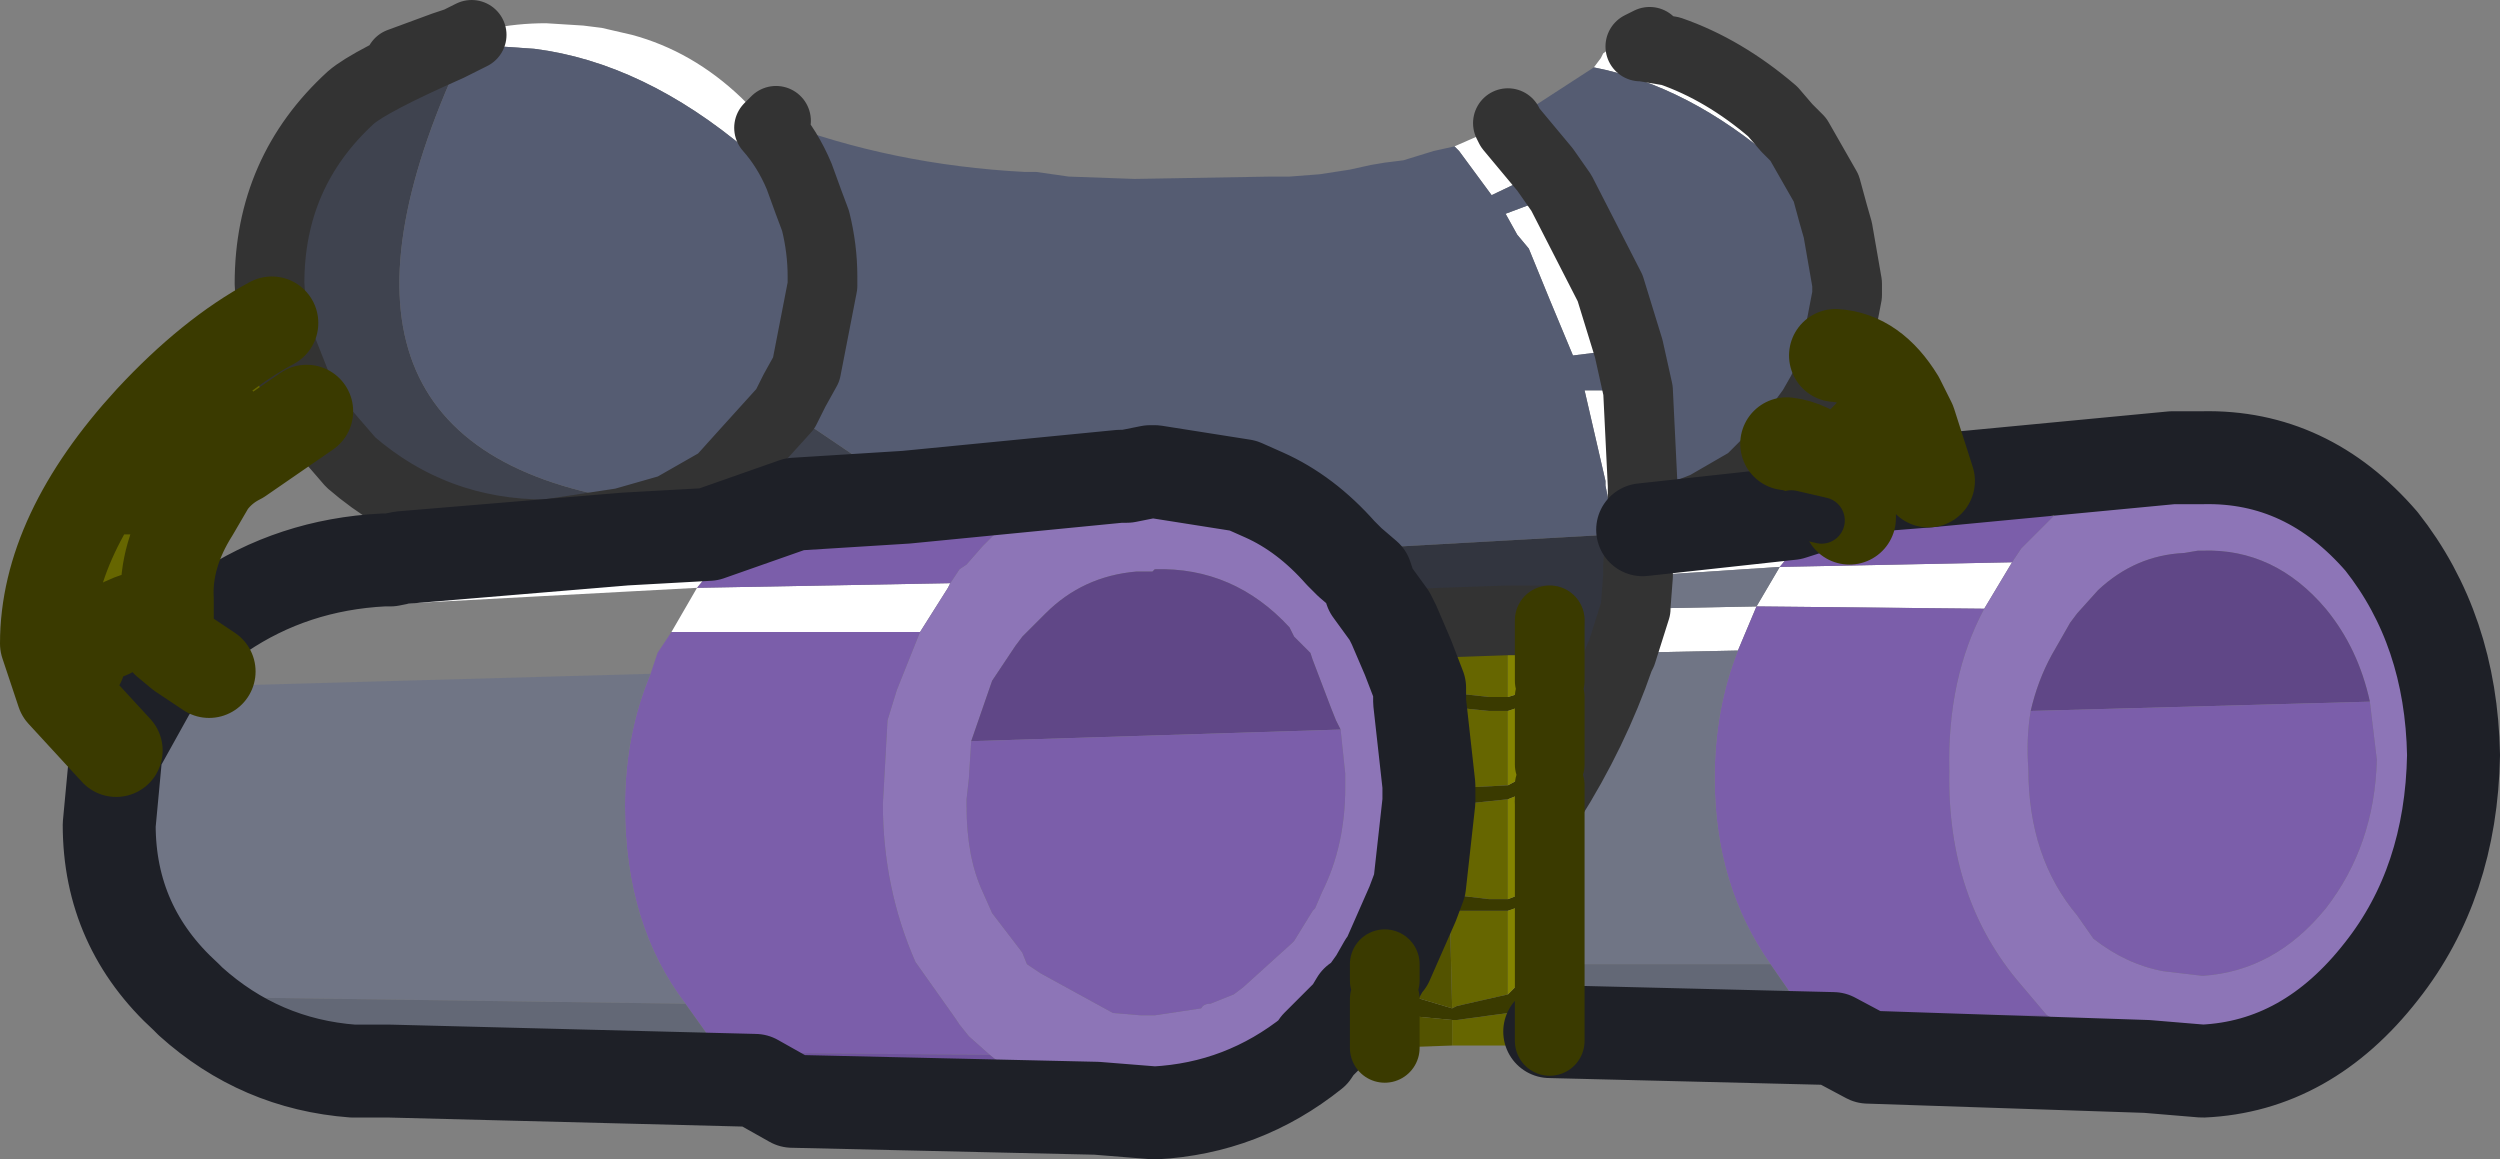 <?xml version="1.0" encoding="UTF-8" standalone="no"?>
<svg xmlns:xlink="http://www.w3.org/1999/xlink" height="24.95px" width="53.8px" xmlns="http://www.w3.org/2000/svg">
  <rect width="100%" height="100%" fill="#808080" stroke="none"/>
  <g transform="matrix(1.0, 0.0, 0.0, 1.0, 24.75, 0.4)">
    <path d="M-14.9 0.5 L-15.2 0.6 -15.4 0.6 Q-14.25 0.1 -13.0 0.1 L-12.2 0.15 -11.8 0.2 -11.15 0.35 Q-9.85 0.7 -8.8 1.7 L-8.45 2.05 -8.2 2.35 Q-7.8 2.8 -7.55 3.4 L-7.35 3.95 -7.2 4.35 -7.65 3.9 -8.2 3.3 -8.65 2.85 Q-10.9 0.95 -13.25 0.65 L-14.7 0.55 -14.6 0.35 -14.9 0.5 M6.55 2.75 L7.35 2.4 7.7 2.25 7.75 2.35 8.5 3.25 7.35 3.8 6.65 2.85 6.55 2.75 M9.55 1.05 L9.7 0.85 9.75 0.75 9.95 0.6 10.0 0.5 10.05 0.25 10.35 0.25 10.75 0.5 10.55 0.6 10.6 0.6 11.2 0.7 Q12.35 1.1 13.4 2.0 L13.7 2.35 13.95 2.6 14.55 3.65 14.7 4.2 14.8 4.55 14.45 4.15 13.95 3.55 13.5 3.1 Q11.6 1.45 9.55 1.05 M16.75 9.95 L22.0 9.45 Q20.65 9.65 19.45 10.7 L15.05 10.75 14.45 10.8 13.8 11.5 13.55 11.8 10.5 12.0 10.5 11.8 10.55 11.1 10.0 11.1 10.0 11.05 9.8 10.05 9.8 9.95 9.35 8.0 10.5 8.0 10.6 10.05 10.6 10.15 10.6 10.3 10.6 10.95 10.6 11.0 10.55 11.1 10.6 11.0 13.8 10.65 14.45 10.8 13.8 10.65 15.05 10.25 15.5 10.05 16.75 9.95 M18.55 11.7 L17.95 12.7 13.05 12.65 12.65 13.6 10.15 13.65 10.45 12.7 13.05 12.65 13.55 11.8 18.55 11.7 M10.3 7.1 L9.1 7.25 8.6 6.05 8.15 4.95 7.9 4.65 7.65 4.2 8.85 3.75 9.9 5.8 10.3 7.1 M15.05 10.25 L15.05 10.75 15.05 10.25 M-11.3 11.2 L-9.5 11.1 -7.65 10.45 -5.25 10.3 -0.65 9.85 Q-2.15 10.05 -3.35 11.1 L-8.8 11.2 -9.5 11.95 -9.75 12.25 -20.0 12.8 Q-18.45 11.75 -16.5 11.65 L-16.35 11.65 -16.1 11.6 -11.3 11.2 M-9.5 11.1 L-8.8 11.2 -9.5 11.1 M-4.3 12.15 L-4.35 12.25 -4.95 13.2 -10.3 13.2 -9.75 12.25 -4.3 12.15" fill="#ffffff" fill-rule="evenodd" stroke="none"/>
    <path d="M-15.2 0.6 L-16.15 0.95 -15.4 0.6 -15.2 0.6 M-8.2 2.35 L-8.05 2.2 Q-5.55 3.15 -2.7 3.3 L-2.45 3.3 -1.75 3.4 -0.35 3.45 -0.3 3.45 2.6 3.4 2.7 3.4 3.0 3.4 3.65 3.35 4.3 3.25 4.75 3.15 5.05 3.1 5.45 3.05 6.1 2.85 6.55 2.75 6.65 2.85 7.35 3.8 8.5 3.25 8.85 3.75 8.5 3.25 7.75 2.35 7.7 2.25 9.55 1.05 Q11.6 1.45 13.5 3.1 L13.95 3.55 14.45 4.15 14.8 4.55 15.0 5.7 15.0 5.95 14.75 7.25 14.65 7.65 14.45 8.05 14.25 8.4 13.7 9.15 13.4 9.45 12.9 9.95 11.95 10.5 11.05 10.35 10.6 10.3 10.6 10.15 10.6 10.05 10.5 8.0 9.35 8.0 9.8 9.95 9.8 10.05 10.0 11.05 10.0 11.1 4.65 11.4 4.1 11.5 Q3.35 10.65 2.45 10.25 L2.0 10.05 0.1 9.75 0.0 9.75 -0.5 9.85 -0.65 9.85 -5.25 10.3 -6.15 9.55 -7.85 8.4 -7.65 8.0 -7.4 7.55 -7.05 5.75 -7.05 5.55 Q-7.05 4.95 -7.2 4.35 L-7.35 3.95 -7.55 3.4 Q-7.8 2.8 -8.2 2.35 M10.3 7.1 L10.5 8.0 10.3 7.1 9.9 5.8 8.85 3.75 7.65 4.2 7.9 4.65 8.15 4.95 8.6 6.05 9.1 7.25 10.3 7.1 M-14.7 0.55 L-13.25 0.65 Q-10.9 0.95 -8.65 2.85 L-8.2 3.3 -7.65 3.9 -7.2 4.35 Q-7.05 4.95 -7.05 5.55 L-7.05 5.75 -7.4 7.55 -7.65 8.0 -7.85 8.4 -8.8 9.45 -9.25 9.95 -10.3 10.55 -11.35 10.35 Q-18.8 9.1 -14.7 0.55" fill="#555c72" fill-rule="evenodd" stroke="none"/>
    <path d="M-5.25 10.3 L-7.65 10.45 -9.5 11.1 -11.3 11.2 -11.35 10.85 -10.3 10.55 -9.25 9.95 -6.15 9.55 -5.25 10.3" fill="#5a6267" fill-rule="evenodd" stroke="none"/>
    <path d="M26.25 14.7 Q26.0 13.55 25.3 12.7 24.2 11.4 22.65 11.45 L22.55 11.45 22.25 11.5 Q21.2 11.55 20.4 12.3 L19.95 12.8 19.8 13.0 19.4 13.7 Q19.1 14.25 18.95 14.9 18.85 15.5 18.9 16.15 18.9 18.05 19.95 19.3 L20.3 19.8 Q21.0 20.35 21.8 20.5 L22.65 20.6 Q24.2 20.5 25.3 19.15 26.35 17.8 26.4 15.95 L26.25 14.7 M22.0 9.45 L22.5 9.45 22.65 9.45 Q24.9 9.4 26.5 11.25 28.0 13.15 28.05 15.85 28.0 18.6 26.5 20.5 24.9 22.55 22.65 22.65 L21.45 22.55 19.3 21.45 18.75 20.8 Q17.15 18.95 17.2 16.2 17.15 14.2 17.95 12.7 L18.55 11.7 18.75 11.4 19.45 10.7 Q20.65 9.65 22.0 9.45 M3.5 22.25 Q2.0 23.45 0.1 23.55 L-1.15 23.45 Q-2.25 23.2 -3.2 22.5 L-3.45 22.3 -3.9 21.9 -4.1 21.65 -4.2 21.5 -5.05 20.3 Q-5.75 18.7 -5.75 16.9 L-5.65 15.1 -5.45 14.45 -4.95 13.2 -4.35 12.25 -4.3 12.15 -4.1 11.85 -3.95 11.75 -3.6 11.35 -3.35 11.1 Q-2.15 10.05 -0.65 9.85 L-0.5 9.85 0.0 9.75 0.1 9.75 2.0 10.05 2.45 10.25 Q3.35 10.65 4.1 11.5 L4.3 11.7 4.65 12.0 4.75 12.3 5.15 12.85 5.25 13.05 5.55 13.75 5.8 14.4 5.8 14.7 6.0 16.5 6.0 16.85 5.8 18.65 5.65 19.05 5.1 20.3 5.05 20.35 4.85 20.7 4.6 21.05 4.45 21.15 4.3 21.4 3.6 22.1 3.5 22.25 M4.1 15.3 L4.0 15.1 3.9 14.85 3.5 13.8 3.45 13.65 3.1 13.3 3.05 13.2 3.0 13.1 Q1.8 11.8 0.1 11.85 L0.05 11.9 -0.3 11.9 Q-1.45 12.0 -2.25 12.8 L-2.75 13.3 -2.9 13.5 -3.4 14.25 -3.85 15.55 -3.9 16.35 -3.95 16.8 -3.95 16.9 -3.95 16.95 Q-3.95 18.05 -3.6 18.8 L-3.4 19.25 -2.75 20.1 -2.65 20.35 -2.35 20.55 -0.8 21.4 -0.2 21.45 0.1 21.45 1.1 21.3 Q1.15 21.2 1.3 21.2 L1.8 21.0 2.0 20.85 3.05 19.9 3.1 19.85 3.5 19.2 3.55 19.15 3.7 18.8 Q4.2 17.8 4.2 16.55 L4.2 16.25 4.1 15.3" fill="#8d75b7" fill-rule="evenodd" stroke="none"/>
    <path d="M7.7 22.1 L6.5 22.1 6.5 21.55 6.6 21.55 7.7 21.4 7.7 22.1 M3.6 22.25 L3.5 22.25 3.6 22.1 3.6 22.25 M-22.25 15.75 L-23.4 14.5 -23.75 13.45 Q-23.75 11.1 -21.5 8.65 -20.2 7.25 -18.9 6.55 L-18.15 8.45 -19.6 9.45 Q-20.0 9.65 -20.25 10.0 L-20.6 10.6 Q-21.2 11.55 -21.15 12.5 L-21.15 12.8 -21.15 13.4 -20.85 13.65 -21.5 14.4 -22.25 15.75 M14.75 7.25 Q15.55 7.3 16.1 8.2 L16.35 8.7 16.75 9.95 15.5 10.05 15.05 10.25 14.65 9.6 Q14.15 9.2 13.7 9.15 L14.25 8.4 14.45 8.05 14.65 7.65 14.75 7.25 M16.1 8.2 Q15.35 9.3 14.65 9.6 15.35 9.3 16.1 8.2 M6.25 13.0 L7.7 12.95 7.7 14.6 7.3 14.6 6.4 14.5 6.25 14.5 6.25 13.0 M7.7 14.9 L7.7 16.5 6.75 16.55 6.35 16.55 6.3 14.8 7.3 14.9 7.7 14.9 M6.35 16.9 L6.75 16.9 7.7 16.8 7.7 18.95 7.3 18.95 6.45 18.85 6.35 16.9 M7.7 21.0 L6.6 21.25 6.5 21.3 6.45 19.2 7.3 19.2 7.7 19.2 7.7 21.0 M-22.3 10.1 L-21.35 10.1 -20.6 10.6 -21.35 10.1 -22.3 10.1 M-21.15 12.8 Q-21.75 12.8 -22.4 13.2 -23.05 13.45 -23.35 13.75 L-23.05 13.85 -23.35 13.75 Q-23.05 13.45 -22.4 13.2 -21.75 12.8 -21.15 12.8 M-19.6 9.45 Q-19.85 8.5 -20.65 8.55 -19.85 8.5 -19.6 9.45" fill="#666600" fill-rule="evenodd" stroke="none"/>
    <path d="M18.95 14.9 Q19.1 14.25 19.4 13.7 L19.8 13.0 19.95 12.8 20.4 12.3 Q21.2 11.55 22.25 11.5 L22.55 11.45 22.65 11.45 Q24.2 11.4 25.3 12.7 26.0 13.55 26.25 14.7 L18.95 14.9 M-3.85 15.55 L-3.4 14.25 -2.9 13.5 -2.75 13.3 -2.25 12.8 Q-1.45 12.0 -0.3 11.9 L0.05 11.9 0.1 11.85 Q1.8 11.8 3.0 13.1 L3.05 13.2 3.1 13.3 3.45 13.65 3.5 13.8 3.9 14.85 4.0 15.1 4.1 15.3 -3.85 15.55" fill="#604787" fill-rule="evenodd" stroke="none"/>
    <path d="M26.25 14.7 L26.4 15.95 Q26.35 17.8 25.3 19.15 24.2 20.5 22.65 20.6 L21.8 20.5 Q21.0 20.35 20.3 19.8 L19.95 19.3 Q18.9 18.05 18.9 16.15 18.85 15.5 18.95 14.9 L26.25 14.7 M19.45 10.7 L18.75 11.4 18.55 11.7 13.55 11.8 13.8 11.5 14.45 10.8 15.05 10.75 19.45 10.7 M17.95 12.7 Q17.15 14.2 17.2 16.2 17.15 18.95 18.75 20.8 L19.3 21.45 14.05 21.4 13.8 21.0 13.35 20.35 Q12.15 18.65 12.15 16.35 12.15 14.85 12.65 13.6 L13.05 12.65 17.95 12.7 M4.1 15.3 L4.2 16.25 4.2 16.55 Q4.2 17.8 3.7 18.8 L3.55 19.15 3.5 19.2 3.1 19.85 3.05 19.9 2.0 20.85 1.8 21.0 1.3 21.2 Q1.15 21.2 1.1 21.3 L0.1 21.45 -0.2 21.45 -0.8 21.4 -2.35 20.55 -2.65 20.35 -2.75 20.1 -3.4 19.25 -3.6 18.8 Q-3.95 18.05 -3.95 16.95 L-3.95 16.9 -3.95 16.8 -3.9 16.35 -3.85 15.55 4.1 15.3 M-9.75 12.25 L-9.5 11.95 -8.8 11.2 -3.35 11.1 -3.6 11.35 -3.95 11.75 -4.1 11.85 -4.3 12.15 -9.75 12.25 M-10.3 13.2 L-4.95 13.2 -5.45 14.45 -5.65 15.1 -5.75 16.9 Q-5.75 18.7 -5.05 20.3 L-4.2 21.5 -4.1 21.65 -3.9 21.9 -3.45 22.3 -9.15 22.25 -9.5 21.9 -10.0 21.2 Q-11.3 19.5 -11.3 16.95 -11.3 15.4 -10.75 14.1 L-10.6 13.65 -10.3 13.2" fill="#7b5eaa" fill-rule="evenodd" stroke="none"/>
    <path d="M21.45 22.55 L15.45 22.35 14.7 21.95 14.05 21.4 19.3 21.45 21.45 22.55 M-1.15 23.45 L-7.7 23.3 -8.5 22.85 -9.15 22.25 -3.45 22.3 -3.2 22.5 Q-2.25 23.2 -1.15 23.45" fill="#6f539d" fill-rule="evenodd" stroke="none"/>
    <path d="M-18.9 6.55 L-18.95 5.7 Q-18.95 3.3 -17.2 1.7 -16.8 1.35 -15.1 0.6 L-14.9 0.5 -14.6 0.35 -14.7 0.55 Q-18.8 9.1 -11.35 10.35 L-10.3 10.55 -11.35 10.85 -13.0 11.1 Q-15.4 11.1 -17.2 9.55 L-18.15 8.45 -18.9 6.55 M10.6 10.95 L10.6 10.3 11.05 10.35 11.95 10.5 11.05 10.85 10.6 10.95 M-6.15 9.55 L-9.25 9.95 -8.8 9.45 -7.85 8.4 -6.15 9.55" fill="#3f434f" fill-rule="evenodd" stroke="none"/>
    <path d="M10.0 11.1 L10.55 11.1 10.5 11.8 10.5 12.0 10.45 12.65 10.45 12.7 10.15 13.65 10.1 13.75 Q9.55 15.35 8.6 16.85 L8.6 16.5 9.0 15.95 8.85 15.75 8.6 16.05 8.6 14.6 9.0 14.2 8.95 14.1 Q8.9 14.1 8.6 14.25 L8.6 12.95 7.7 12.95 6.25 13.0 5.25 13.05 5.15 12.85 4.75 12.3 4.65 12.0 4.3 11.7 4.1 11.5 4.65 11.4 10.0 11.1" fill="#32353f" fill-rule="evenodd" stroke="none"/>
    <path d="M-20.75 21.05 Q-22.4 19.55 -22.4 17.35 L-22.25 15.75 -21.5 14.4 -10.75 14.1 Q-11.3 15.4 -11.3 16.95 -11.3 19.5 -10.0 21.2 L-20.75 21.05 M10.5 12.0 L13.55 11.8 13.05 12.65 10.45 12.7 10.45 12.65 10.5 12.0 M8.6 16.85 Q9.55 15.35 10.1 13.75 L10.15 13.65 12.65 13.6 Q12.15 14.85 12.15 16.35 12.15 18.65 13.35 20.35 L8.7 20.35 8.65 20.25 8.6 20.1 8.6 16.85" fill="#707585" fill-rule="evenodd" stroke="none"/>
    <path d="M8.6 14.25 Q8.9 14.1 8.95 14.1 L9.0 14.2 8.6 14.6 8.3 14.7 7.7 14.9 7.3 14.9 6.3 14.8 6.15 14.75 5.8 14.7 5.8 14.4 6.25 14.5 6.4 14.5 7.3 14.6 7.7 14.6 8.5 14.35 8.6 14.25 M8.6 16.05 L8.85 15.75 9.0 15.95 8.6 16.5 8.45 16.5 7.7 16.8 6.75 16.9 6.35 16.9 6.0 16.85 6.0 16.5 6.35 16.55 6.75 16.55 7.7 16.5 8.35 16.15 8.6 16.05 M6.45 18.85 L7.3 18.95 7.7 18.95 8.35 18.7 8.5 18.45 8.55 18.9 7.7 19.2 7.3 19.2 6.45 19.2 6.0 19.1 5.65 19.05 5.8 18.65 6.15 18.8 6.45 18.85 M4.85 20.7 L5.05 20.7 5.2 20.75 5.3 20.8 5.3 20.9 5.5 21.0 6.5 21.3 6.6 21.25 7.7 21.0 7.95 20.75 8.3 20.35 8.5 20.0 8.6 20.1 8.6 20.55 8.6 20.1 8.65 20.25 8.7 20.35 8.65 20.45 8.6 20.55 8.55 20.6 8.15 21.1 Q7.85 21.2 7.7 21.4 L6.6 21.55 6.5 21.55 5.45 21.45 5.05 21.1 4.9 21.1 4.75 21.15 4.45 21.15 4.6 21.05 4.85 20.7" fill="#3a3a00" fill-rule="evenodd" stroke="none"/>
    <path d="M14.7 21.95 L8.6 21.8 8.6 20.55 8.65 20.45 8.7 20.35 13.35 20.35 13.8 21.0 14.05 21.4 14.7 21.95 M-8.5 22.85 L-16.35 22.65 -17.15 22.65 Q-19.15 22.5 -20.65 21.15 L-20.75 21.05 -10.0 21.2 -9.5 21.9 -9.15 22.25 -8.5 22.85" fill="#636876" fill-rule="evenodd" stroke="none"/>
    <path d="M6.5 22.1 L5.05 22.15 5.05 21.1 5.45 21.45 6.5 21.55 6.5 22.1 M5.25 13.05 L6.25 13.0 6.25 14.5 5.8 14.4 5.55 13.75 5.25 13.05 M5.8 14.7 L6.15 14.75 6.3 14.8 6.35 16.55 6.0 16.5 5.8 14.7 M6.0 16.85 L6.35 16.9 6.45 18.85 6.15 18.8 5.8 18.65 6.0 16.85 M5.05 20.7 L5.05 20.35 5.1 20.3 5.65 19.05 6.0 19.1 6.45 19.2 6.5 21.3 5.5 21.0 5.3 20.9 5.3 20.8 5.2 20.75 5.05 20.7" fill="#535300" fill-rule="evenodd" stroke="none"/>
    <path d="M8.6 21.8 L8.6 22.0 8.6 22.05 7.7 22.1 7.7 21.4 Q7.85 21.2 8.15 21.1 L8.55 20.6 8.6 20.55 8.6 21.8 M5.05 22.15 L3.6 22.25 3.6 22.1 4.3 21.4 4.45 21.15 4.75 21.15 4.9 21.1 5.05 21.1 5.05 22.15 M7.7 12.95 L8.6 12.95 8.6 14.25 8.5 14.35 7.7 14.6 7.7 12.95 M8.6 14.6 L8.6 16.05 8.35 16.15 7.7 16.5 7.7 14.9 8.3 14.7 8.6 14.6 M8.6 16.5 L8.6 16.85 8.6 20.1 8.5 20.0 8.3 20.35 7.95 20.75 7.7 21.0 7.7 19.2 8.55 18.9 8.5 18.45 8.35 18.7 7.7 18.95 7.7 16.8 8.45 16.5 8.6 16.5 M5.05 20.7 L4.85 20.7 5.05 20.35 5.05 20.7" fill="#848400" fill-rule="evenodd" stroke="none"/>
    <path d="M-18.9 6.55 L-18.95 5.7 Q-18.95 3.3 -17.2 1.7 -16.8 1.35 -15.1 0.6 L-14.9 0.5 -15.2 0.6 -16.15 0.95 M-8.2 2.35 L-8.05 2.2 M10.75 0.5 L10.55 0.6 10.6 0.6 11.2 0.7 Q12.35 1.1 13.4 2.0 L13.7 2.35 13.95 2.6 14.55 3.65 14.7 4.2 14.8 4.55 15.0 5.7 15.0 5.95 14.75 7.25 14.65 7.65 14.45 8.05 14.25 8.4 13.7 9.15 M10.5 8.0 L10.3 7.1 9.9 5.8 8.85 3.75 8.5 3.25 7.75 2.35 7.7 2.25 M10.6 10.3 L10.6 10.15 10.6 10.05 10.5 8.0 M10.55 11.1 L10.6 11.0 10.6 10.95 10.6 10.3 M11.95 10.5 L12.9 9.95 13.4 9.45 13.7 9.15 M10.55 11.1 L10.5 11.8 10.5 12.0 M11.95 10.5 L11.05 10.85 10.6 10.95 M5.25 13.05 L6.25 13.0 7.7 12.95 8.6 12.95 M8.6 16.85 Q9.55 15.35 10.1 13.75 L10.15 13.65 10.45 12.7 10.45 12.65 10.5 12.0 M-7.2 4.35 L-7.35 3.95 -7.55 3.4 Q-7.8 2.8 -8.2 2.35 M-7.85 8.4 L-7.65 8.0 -7.4 7.55 -7.05 5.75 -7.05 5.55 Q-7.05 4.95 -7.2 4.35 M-9.25 9.95 L-10.3 10.55 -11.35 10.85 -11.3 11.2 M-9.25 9.95 L-8.8 9.45 -7.85 8.4 M-14.6 0.35 L-14.9 0.5 M-18.15 8.45 L-18.9 6.55 M-11.35 10.85 L-13.0 11.1 Q-15.4 11.1 -17.2 9.55 L-18.15 8.45" fill="none" stroke="#333333" stroke-linecap="round" stroke-linejoin="round" stroke-width="1.5"/>
    <path d="M22.0 9.45 L22.5 9.45 22.65 9.45 Q24.9 9.4 26.5 11.25 28.0 13.15 28.05 15.85 28.0 18.6 26.5 20.5 24.9 22.55 22.65 22.65 L21.45 22.55 15.45 22.35 14.7 21.95 8.6 21.8 M3.5 22.25 Q2.0 23.45 0.1 23.55 L-1.15 23.45 -7.7 23.3 -8.5 22.85 -16.35 22.65 -17.15 22.65 Q-19.15 22.5 -20.65 21.15 L-20.75 21.05 Q-22.4 19.55 -22.4 17.35 L-22.25 15.75 M16.75 9.95 L22.0 9.45 M13.8 10.65 L10.6 11.0 M15.05 10.25 L13.8 10.65 M15.05 10.25 L15.5 10.05 16.75 9.95 M-0.65 9.85 L-0.5 9.85 0.0 9.75 0.1 9.75 2.0 10.05 2.45 10.25 Q3.35 10.65 4.1 11.5 L4.3 11.7 4.65 12.0 4.75 12.3 5.15 12.85 5.25 13.05 5.55 13.75 5.8 14.4 5.8 14.7 6.0 16.5 6.0 16.85 5.8 18.65 5.65 19.05 5.1 20.3 5.05 20.35 4.85 20.7 4.6 21.05 4.45 21.15 4.3 21.4 3.6 22.1 3.5 22.25 M-11.3 11.2 L-9.5 11.1 -7.65 10.45 -5.25 10.3 M-11.3 11.2 L-16.1 11.6 -16.35 11.65 -16.5 11.65 Q-18.45 11.75 -20.0 12.8 M-0.65 9.85 L-5.25 10.3 M-20.85 13.65 L-20.75 13.4 -20.65 13.35 -20.0 12.8 M-21.5 14.4 L-22.25 15.75 M-21.5 14.4 L-20.85 13.65" fill="none" stroke="#1e2027" stroke-linecap="round" stroke-linejoin="round" stroke-width="2.0"/>
    <path d="M-22.25 15.75 L-23.4 14.5 -23.75 13.45 Q-23.75 11.1 -21.5 8.65 -20.2 7.25 -18.9 6.55 M14.75 7.25 Q15.55 7.3 16.1 8.2 L16.35 8.7 16.75 9.95 M13.7 9.15 Q14.15 9.2 14.65 9.6 15.35 9.3 16.1 8.2 M15.05 10.75 L15.05 10.25 M14.65 9.6 L15.05 10.25 M-18.15 8.45 L-19.6 9.45 Q-20.0 9.65 -20.25 10.0 L-20.6 10.6 Q-21.2 11.55 -21.15 12.5 L-21.15 12.8 -21.15 13.4 -20.85 13.65 -20.25 14.05 M-20.6 10.6 L-21.35 10.1 -22.3 10.1 M-23.05 13.85 L-23.35 13.75 Q-23.05 13.45 -22.4 13.2 -21.75 12.8 -21.15 12.8 M-20.65 8.55 Q-19.85 8.5 -19.6 9.45" fill="none" stroke="#3a3a00" stroke-linecap="round" stroke-linejoin="round" stroke-width="2.0"/>
    <path d="M14.45 10.8 L13.8 10.65 M-8.8 11.2 L-9.5 11.1" fill="none" stroke="#1e2027" stroke-linecap="round" stroke-linejoin="round" stroke-width="1.0"/>
    <path d="M8.6 21.8 L8.6 22.0 M8.6 12.95 L8.6 14.25 M8.6 14.6 L8.6 16.05 M8.6 16.5 L8.6 16.85 M5.05 20.7 L5.05 20.35 M8.6 20.55 L8.6 20.1 8.6 16.85 M5.05 21.1 L5.05 22.15 M8.6 20.55 L8.6 21.8" fill="none" stroke="#3a3a00" stroke-linecap="round" stroke-linejoin="round" stroke-width="1.5"/>
  </g>
</svg>

